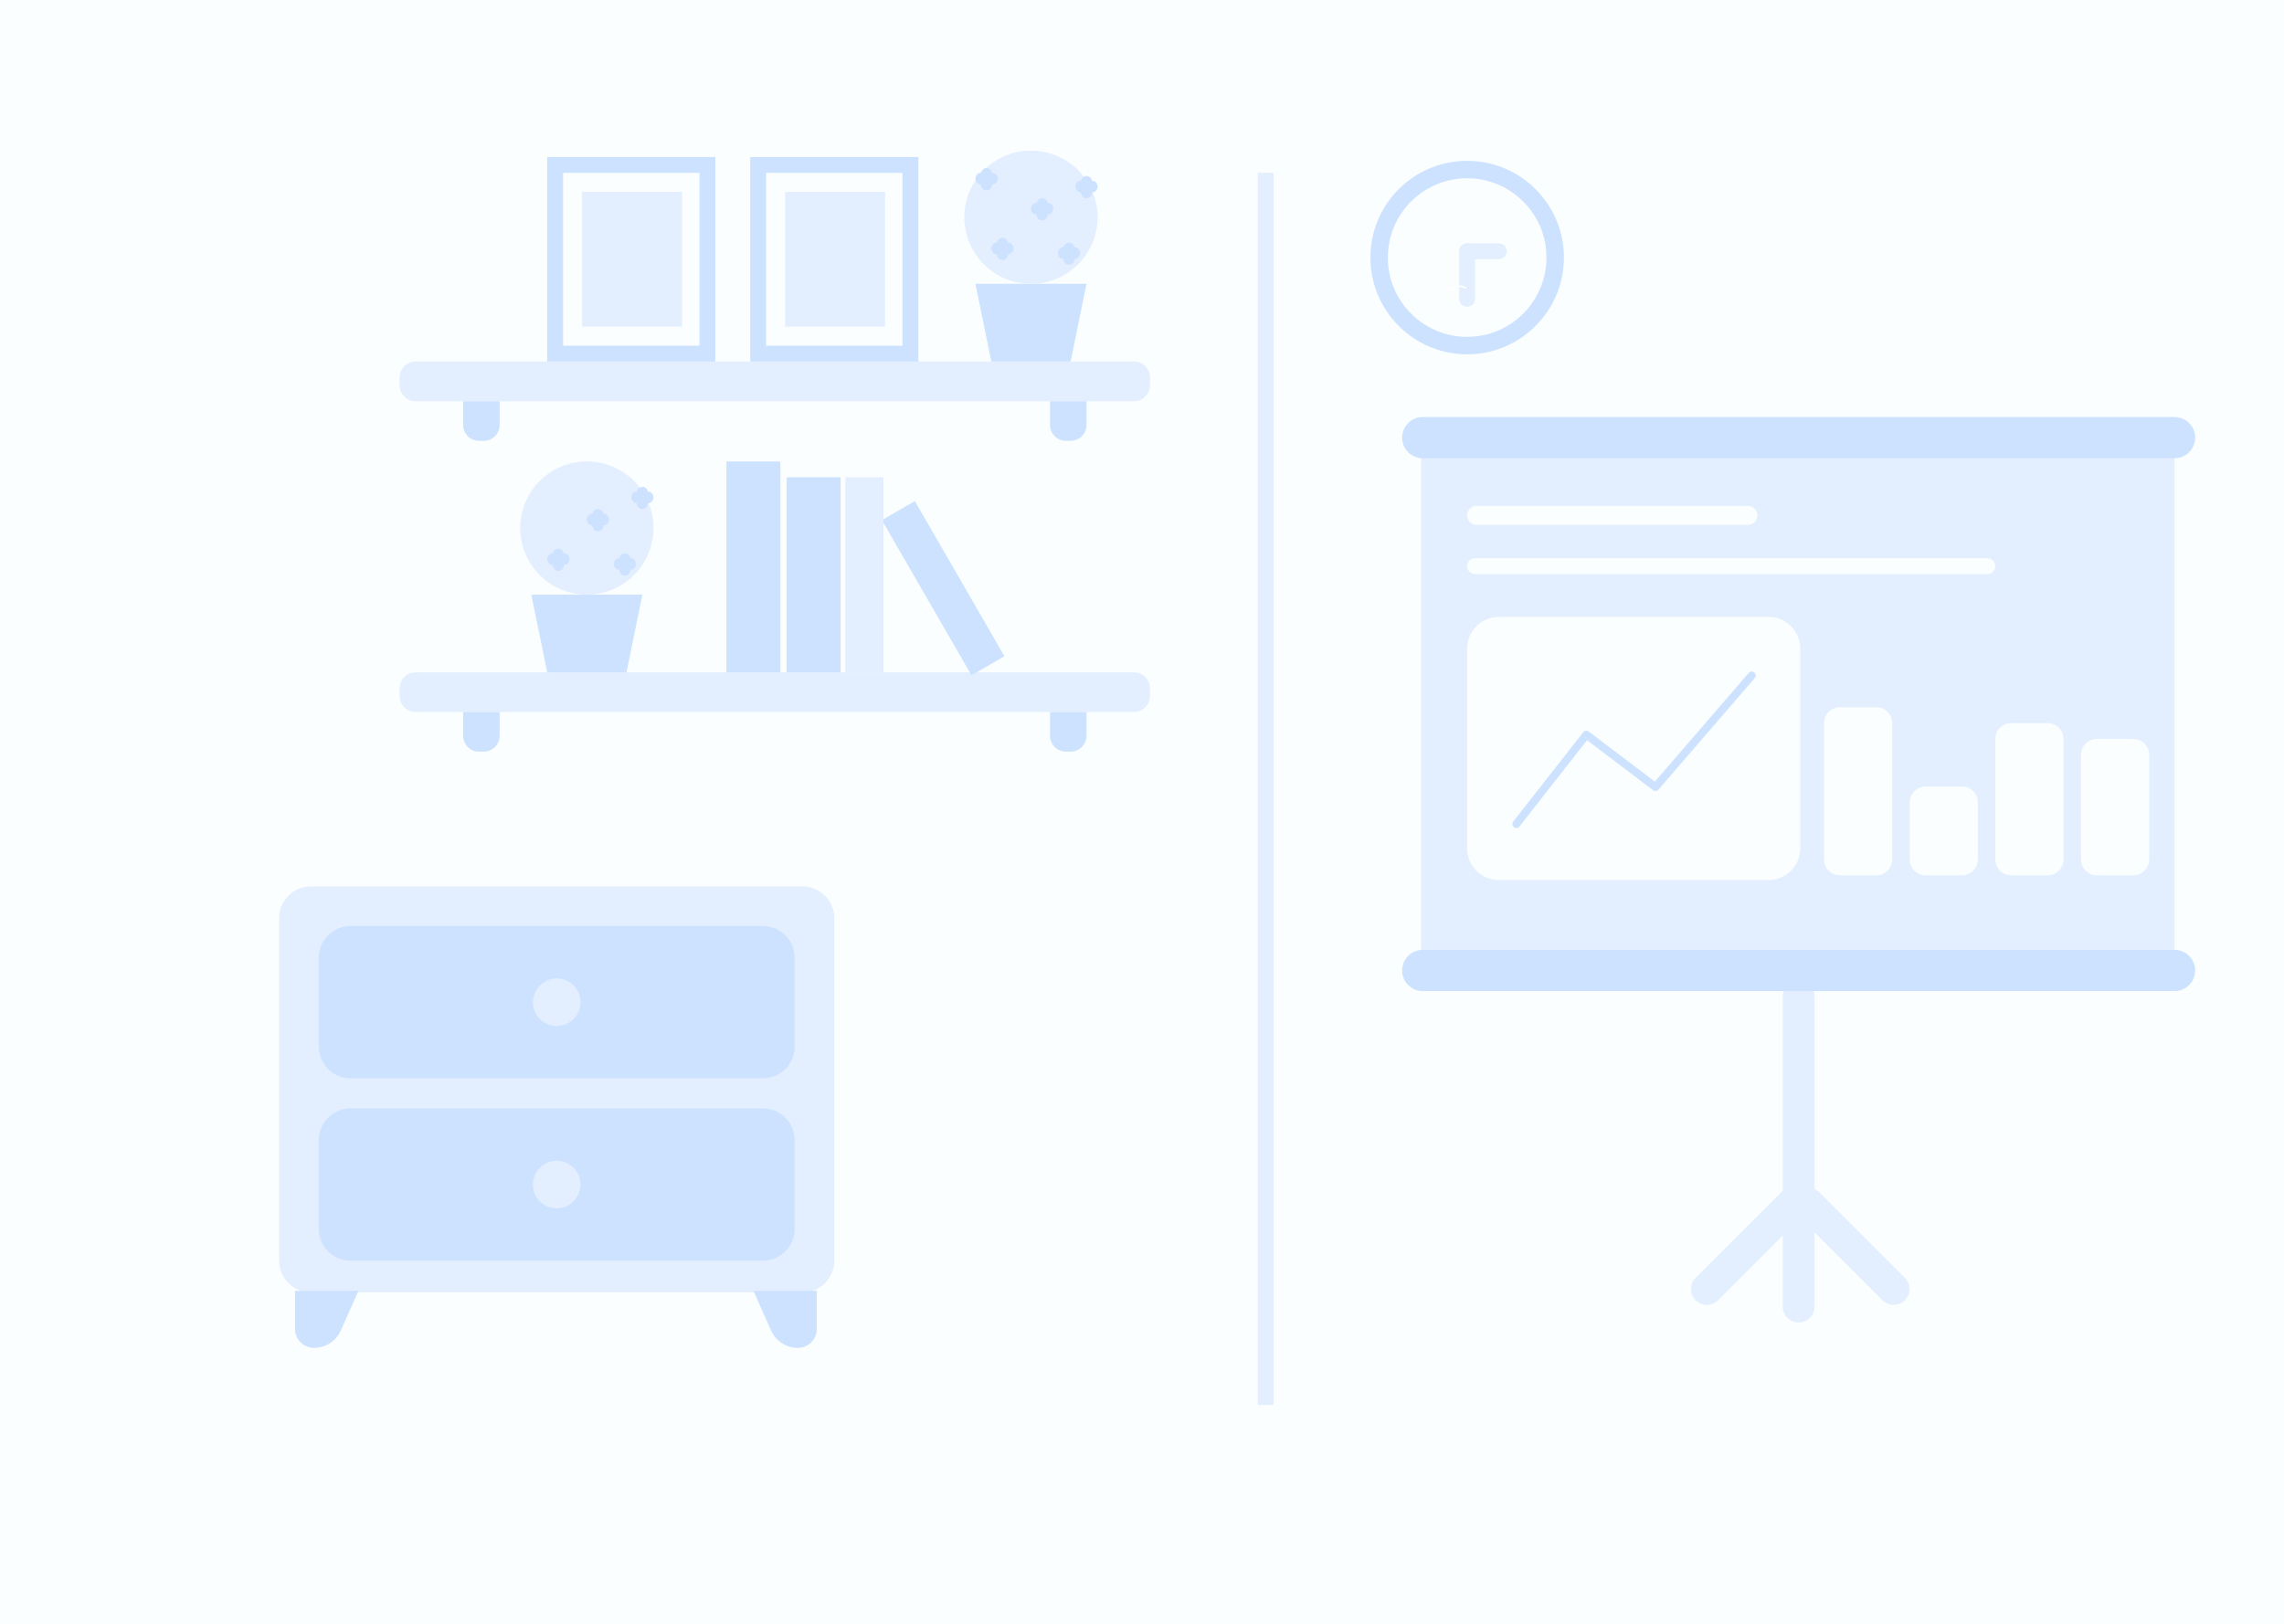 <?xml version="1.0" encoding="UTF-8"?>
<svg width="1440px" height="1024px" viewBox="0 0 1440 1024" version="1.1" xmlns="http://www.w3.org/2000/svg" xmlns:xlink="http://www.w3.org/1999/xlink">
    <title>BG-6</title>
    <g id="BG-6" stroke="none" stroke-width="1" fill="none" fill-rule="evenodd">
        <rect fill="#FAFEFF" x="0" y="0" width="1440" height="1024"></rect>
        <g id="Shelves_BG" transform="translate(252, 228)" fill-rule="nonzero">
            <path d="M10,0 L463,0 C468.523,0 473,4.477 473,10 L473,15 C473,20.523 468.523,25 463,25 L10,25 C4.477,25 0,20.523 0,15 L0,10 C0,4.477 4.477,0 10,0 Z" id="Shape" fill="#E3EEFF"></path>
            <path d="M40,25 L63,25 L63,40 C63,45.523 58.523,50 53,50 L50,50 C44.477,50 40,45.523 40,40 L40,25 Z" id="Shape" fill="#CDE2FF"></path>
            <path d="M410,25 L433,25 L433,40 C433,45.523 428.523,50 423,50 L420,50 C414.477,50 410,45.523 410,40 L410,25 Z" id="Shape" fill="#CDE2FF"></path>
        </g>
        <g id="Shelves_BG" transform="translate(252, 424)" fill-rule="nonzero">
            <path d="M10,0 L463,0 C468.523,0 473,4.477 473,10 L473,15 C473,20.523 468.523,25 463,25 L10,25 C4.477,25 0,20.523 0,15 L0,10 C0,4.477 4.477,0 10,0 Z" id="Shape" fill="#E3EEFF"></path>
            <path d="M40,25 L63,25 L63,40 C63,45.523 58.523,50 53,50 L50,50 C44.477,50 40,45.523 40,40 L40,25 Z" id="Shape" fill="#CDE2FF"></path>
            <path d="M410,25 L433,25 L433,40 C433,45.523 428.523,50 423,50 L420,50 C414.477,50 410,45.523 410,40 L410,25 Z" id="Shape" fill="#CDE2FF"></path>
        </g>
        <g id="Picture_BG" transform="translate(473, 99)" fill-rule="nonzero">
            <polygon id="Shape" fill="#E3EEFF" points="22 22 85 22 85 107 22 107"></polygon>
            <path d="M10,10 L10,119 L96,119 L96,10 L10,10 Z M0,0 L106,0 L106,129 L0,129 L0,0 Z" id="Shape" fill="#CDE2FF"></path>
        </g>
        <g id="Picture_BG" transform="translate(345, 99)" fill-rule="nonzero">
            <polygon id="Shape" fill="#E3EEFF" points="22 22 85 22 85 107 22 107"></polygon>
            <path d="M10,10 L10,119 L96,119 L96,10 L10,10 Z M0,0 L106,0 L106,129 L0,129 L0,0 Z" id="Shape" fill="#CDE2FF"></path>
        </g>
        <g id="Plant_BG" transform="translate(608, 95)" fill-rule="nonzero">
            <polygon id="Shape" fill="#CDE2FF" points="7 84 77 84 67 133 17 133"></polygon>
            <circle id="Shape" fill="#E3EEFF" cx="42" cy="42" r="42"></circle>
            <path d="M10.57,13.948 C10.894,12.266 12.306,11 14,11 C15.694,11 17.106,12.266 17.43,13.948 C17.453,13.948 17.477,13.947 17.5,13.947 C19.433,13.947 21,15.597 21,17.632 C21,19.666 19.433,21.316 17.5,21.316 C17.5,23.351 15.933,25 14,25 C12.067,25 10.5,23.351 10.5,21.316 C8.567,21.316 7,19.666 7,17.632 C7,15.597 8.567,13.947 10.5,13.947 C10.523,13.947 10.547,13.948 10.57,13.948 L10.57,13.948 Z" id="Shape" fill="#CDE2FF"></path>
            <path d="M73.57,18.948 C73.894,17.266 75.306,16 77,16 C78.694,16 80.106,17.266 80.43,18.948 C80.453,18.948 80.477,18.947 80.5,18.947 C82.433,18.947 84,20.597 84,22.632 C84,24.666 82.433,26.316 80.5,26.316 C80.5,28.351 78.933,30 77,30 C75.067,30 73.5,28.351 73.5,26.316 C71.567,26.316 70,24.666 70,22.632 C70,20.597 71.567,18.947 73.5,18.947 C73.523,18.947 73.547,18.948 73.57,18.948 L73.57,18.948 Z" id="Shape" fill="#CDE2FF"></path>
            <path d="M45.57,32.948 C45.894,31.266 47.306,30 49,30 C50.694,30 52.106,31.266 52.43,32.948 C52.453,32.948 52.477,32.947 52.5,32.947 C54.433,32.947 56,34.597 56,36.632 C56,38.666 54.433,40.316 52.5,40.316 C52.5,42.351 50.933,44 49,44 C47.067,44 45.5,42.351 45.5,40.316 C43.567,40.316 42,38.666 42,36.632 C42,34.597 43.567,32.947 45.5,32.947 C45.523,32.947 45.547,32.948 45.57,32.948 L45.57,32.948 Z" id="Shape" fill="#CDE2FF"></path>
            <path d="M62.57,60.948 C62.894,59.266 64.306,58 66,58 C67.694,58 69.106,59.266 69.43,60.948 C69.453,60.948 69.477,60.947 69.5,60.947 C71.433,60.947 73,62.597 73,64.632 C73,66.666 71.433,68.316 69.5,68.316 C69.5,70.351 67.933,72 66,72 C64.067,72 62.5,70.351 62.5,68.316 C60.567,68.316 59,66.666 59,64.632 C59,62.597 60.567,60.947 62.5,60.947 C62.523,60.947 62.547,60.948 62.57,60.948 L62.57,60.948 Z" id="Shape" fill="#CDE2FF"></path>
            <path d="M20.57,57.948 C20.894,56.266 22.306,55 24,55 C25.694,55 27.106,56.266 27.43,57.948 C27.453,57.948 27.477,57.947 27.5,57.947 C29.433,57.947 31,59.597 31,61.632 C31,63.666 29.433,65.316 27.5,65.316 C27.5,67.351 25.933,69 24,69 C22.067,69 20.5,67.351 20.5,65.316 C18.567,65.316 17,63.666 17,61.632 C17,59.597 18.567,57.947 20.5,57.947 C20.523,57.947 20.547,57.948 20.57,57.948 L20.57,57.948 Z" id="Shape" fill="#CDE2FF"></path>
        </g>
        <g id="Divider_BG" transform="translate(793, 109)" fill="#E3EEFF" fill-rule="nonzero">
            <polygon id="Shape" points="0 0 10 0 10 777 0 777"></polygon>
        </g>
        <g id="Plant_BG" transform="translate(328, 291)" fill-rule="nonzero">
            <polygon id="Shape" fill="#CDE2FF" points="7 84 77 84 67 133 17 133"></polygon>
            <circle id="Shape" fill="#E3EEFF" cx="42" cy="42" r="42"></circle>
            <path d="M73.57,18.948 C73.894,17.266 75.306,16 77,16 C78.694,16 80.106,17.266 80.43,18.948 C80.453,18.948 80.477,18.947 80.5,18.947 C82.433,18.947 84,20.597 84,22.632 C84,24.666 82.433,26.316 80.5,26.316 C80.5,28.351 78.933,30 77,30 C75.067,30 73.5,28.351 73.5,26.316 C71.567,26.316 70,24.666 70,22.632 C70,20.597 71.567,18.947 73.5,18.947 C73.523,18.947 73.547,18.948 73.57,18.948 L73.57,18.948 Z" id="Shape" fill="#CDE2FF"></path>
            <path d="M45.57,32.948 C45.894,31.266 47.306,30 49,30 C50.694,30 52.106,31.266 52.43,32.948 C52.453,32.948 52.477,32.947 52.5,32.947 C54.433,32.947 56,34.597 56,36.632 C56,38.666 54.433,40.316 52.5,40.316 C52.5,42.351 50.933,44 49,44 C47.067,44 45.5,42.351 45.5,40.316 C43.567,40.316 42,38.666 42,36.632 C42,34.597 43.567,32.947 45.5,32.947 C45.523,32.947 45.547,32.948 45.57,32.948 L45.57,32.948 Z" id="Shape" fill="#CDE2FF"></path>
            <path d="M62.57,60.948 C62.894,59.266 64.306,58 66,58 C67.694,58 69.106,59.266 69.43,60.948 C69.453,60.948 69.477,60.947 69.5,60.947 C71.433,60.947 73,62.597 73,64.632 C73,66.666 71.433,68.316 69.5,68.316 C69.5,70.351 67.933,72 66,72 C64.067,72 62.5,70.351 62.5,68.316 C60.567,68.316 59,66.666 59,64.632 C59,62.597 60.567,60.947 62.5,60.947 C62.523,60.947 62.547,60.948 62.57,60.948 L62.57,60.948 Z" id="Shape" fill="#CDE2FF"></path>
            <path d="M20.57,57.948 C20.894,56.266 22.306,55 24,55 C25.694,55 27.106,56.266 27.43,57.948 C27.453,57.948 27.477,57.947 27.5,57.947 C29.433,57.947 31,59.597 31,61.632 C31,63.666 29.433,65.316 27.5,65.316 C27.5,67.351 25.933,69 24,69 C22.067,69 20.5,67.351 20.5,65.316 C18.567,65.316 17,63.666 17,61.632 C17,59.597 18.567,57.947 20.5,57.947 C20.523,57.947 20.547,57.948 20.57,57.948 L20.57,57.948 Z" id="Shape" fill="#CDE2FF"></path>
        </g>
        <g id="Books_BG" transform="translate(458, 291)" fill-rule="nonzero">
            <polygon id="Shape" fill="#CDE2FF" points="0 0 34 0 34 133 0 133"></polygon>
            <polygon id="Shape" fill="#CDE2FF" points="38 10 72 10 72 133 38 133"></polygon>
            <polygon id="Shape" fill="#CDE2FF" points="98 37 118.785 25 175.285 122.861 154.5 134.861"></polygon>
            <polygon id="Shape" fill="#E3EEFF" points="75 10 99 10 99 133 75 133"></polygon>
        </g>
        <g id="Storage_BG" transform="translate(176, 559)" fill-rule="nonzero">
            <path d="M20,0 L330,0 C341.046,0 350,8.954 350,20 L350,236 C350,247.046 341.046,256 330,256 L20,256 C8.954,256 0,247.046 0,236 L0,20 C0,8.954 8.954,0 20,0 Z" id="Shape" fill="#E3EEFF"></path>
            <path d="M45,25 L305,25 C316.046,25 325,33.954 325,45 L325,101 C325,112.046 316.046,121 305,121 L45,121 C33.954,121 25,112.046 25,101 L25,45 C25,33.954 33.954,25 45,25 Z" id="Shape" fill="#CDE2FF"></path>
            <path d="M45,140 L305,140 C316.046,140 325,148.954 325,160 L325,216 C325,227.046 316.046,236 305,236 L45,236 C33.954,236 25,227.046 25,216 L25,160 C25,148.954 33.954,140 45,140 Z" id="Shape" fill="#CDE2FF"></path>
            <circle id="Shape" fill="#E3EEFF" cx="175" cy="73" r="15"></circle>
            <circle id="Shape" fill="#E3EEFF" cx="175" cy="188" r="15"></circle>
            <path d="M10,255 L50,255 L38.874,280.034 C35.91,286.703 29.297,291 22,291 C15.373,291 10,285.627 10,279 L10,255 Z" id="Shape" fill="#CDE2FF"></path>
            <path d="M339,255 L339,279 C339,285.627 333.627,291 327,291 C319.703,291 313.09,286.703 310.126,280.034 L299,255 L339,255 Z" id="Shape" fill="#CDE2FF"></path>
        </g>
        <g id="Presentation-board_BG" transform="translate(884, 263)" fill-rule="nonzero">
            <polygon id="Shape" fill="#E3EEFF" points="12 13 487 13 487 341 12 341"></polygon>
            <path d="M61,126 L231,126 C242.046,126 251,134.954 251,146 L251,272 C251,283.046 242.046,292 231,292 L61,292 C49.954,292 41,283.046 41,272 L41,146 C41,134.954 49.954,126 61,126 Z" id="Shape" fill="#FAFEFF"></path>
            <path d="M73.968,258.196 C73.117,259.283 71.545,259.474 70.458,258.622 C69.371,257.771 69.181,256.2 70.032,255.113 L114.169,198.77 C115.01,197.696 116.558,197.495 117.646,198.319 L159.353,229.904 L218.52,161.366 C219.423,160.321 221.001,160.205 222.047,161.108 C223.092,162.01 223.208,163.589 222.305,164.634 L161.605,234.946 C160.743,235.944 159.255,236.101 158.203,235.305 L116.588,203.79 L73.968,258.196 Z" id="Shape" fill="#CDE2FF"></path>
            <path d="M276,183 L299,183 C304.523,183 309,187.477 309,193 L309,279 C309,284.523 304.523,289 299,289 L276,289 C270.477,289 266,284.523 266,279 L266,193 C266,187.477 270.477,183 276,183 Z" id="Shape" fill="#FAFEFF"></path>
            <path d="M47,56 L218,56 C221.314,56 224,58.686 224,62 C224,65.314 221.314,68 218,68 L47,68 C43.686,68 41,65.314 41,62 C41,58.686 43.686,56 47,56 Z" id="Shape" fill="#FAFEFF"></path>
            <path d="M46,89 L369,89 C371.761,89 374,91.239 374,94 C374,96.761 371.761,99 369,99 L46,99 C43.239,99 41,96.761 41,94 C41,91.239 43.239,89 46,89 Z" id="Shape" fill="#FAFEFF"></path>
            <path d="M330,233 L353,233 C358.523,233 363,237.477 363,243 L363,279 C363,284.523 358.523,289 353,289 L330,289 C324.477,289 320,284.523 320,279 L320,243 C320,237.477 324.477,233 330,233 Z" id="Shape" fill="#FAFEFF"></path>
            <path d="M384,193 L407,193 C412.523,193 417,197.477 417,203 L417,279 C417,284.523 412.523,289 407,289 L384,289 C378.477,289 374,284.523 374,279 L374,203 C374,197.477 378.477,193 384,193 Z" id="Shape" fill="#FAFEFF"></path>
            <path d="M438,203 L461,203 C466.523,203 471,207.477 471,213 L471,279 C471,284.523 466.523,289 461,289 L438,289 C432.477,289 428,284.523 428,279 L428,213 C428,207.477 432.477,203 438,203 Z" id="Shape" fill="#FAFEFF"></path>
            <path d="M13,0 L487,0 C494.18,0 500,5.82 500,13 C500,20.18 494.18,26 487,26 L13,26 C5.82,26 0,20.18 0,13 C0,5.82 5.82,0 13,0 Z" id="Shape" fill="#CDE2FF"></path>
            <path d="M240,488.053 L240,365 C240,359.477 244.477,355 250,355 C255.523,355 260,359.477 260,365 L260,486.913 C261.168,487.401 262.263,488.12 263.213,489.071 L316.953,542.811 C320.859,546.716 320.859,553.048 316.953,556.953 C313.048,560.859 306.716,560.859 302.811,556.953 L260,514.142 L260,561 C260,566.523 255.523,571 250,571 C244.477,571 240,566.523 240,561 L240,516.167 L199.213,556.953 C195.308,560.859 188.976,560.859 185.071,556.953 C181.166,553.048 181.166,546.716 185.071,542.811 L238.811,489.071 C239.186,488.696 239.584,488.357 240,488.053 Z" id="Path" fill="#E3EEFF"></path>
            <path d="M13,336 L487,336 C494.18,336 500,341.82 500,349 C500,356.18 494.18,362 487,362 L13,362 C5.82,362 0,356.18 0,349 C0,341.82 5.82,336 13,336 Z" id="Shape" fill="#CDE2FF"></path>
        </g>
        <g id="Clock_BG" transform="translate(864, 101.425)" fill-rule="nonzero">
            <path d="M61,122 C27.311,122 0,94.689 0,61 C0,27.311 27.311,0 61,0 C94.689,0 122,27.311 122,61 C122,94.689 94.689,122 61,122 Z M61,111 C88.614,111 111,88.614 111,61 C111,33.386 88.614,11 61,11 C33.386,11 11,33.386 11,61 C11,88.614 33.386,111 61,111 Z" id="Shape" fill="#CDE2FF"></path>
            <path d="M61,52 L81,52 C83.761,52 86,54.239 86,57 C86,59.761 83.761,62 81,62 L61,62 C58.239,62 56,59.761 56,57 C56,54.239 58.239,52 61,52 Z" id="Shape" fill="#E3EEFF"></path>
            <path d="M61,52 C63.761,52 66,54.239 66,57 L66,87 C66,89.761 63.761,92 61,92 C58.239,92 56,89.761 56,87 L56,57 C56,54.239 58.239,52 61,52 Z" id="Shape" fill="#E3EEFF"></path>
            <path d="M47.656,82.623 C47.423,82.772 47.114,82.704 46.965,82.471 C46.816,82.239 46.884,81.93 47.117,81.781 C52.481,78.345 56.885,77.642 60.279,79.763 C60.513,79.909 60.585,80.218 60.438,80.452 C60.292,80.686 59.983,80.757 59.749,80.611 C56.743,78.733 52.729,79.373 47.656,82.623 Z" id="Path" fill="#FFFFFF"></path>
        </g>
    </g>
</svg>